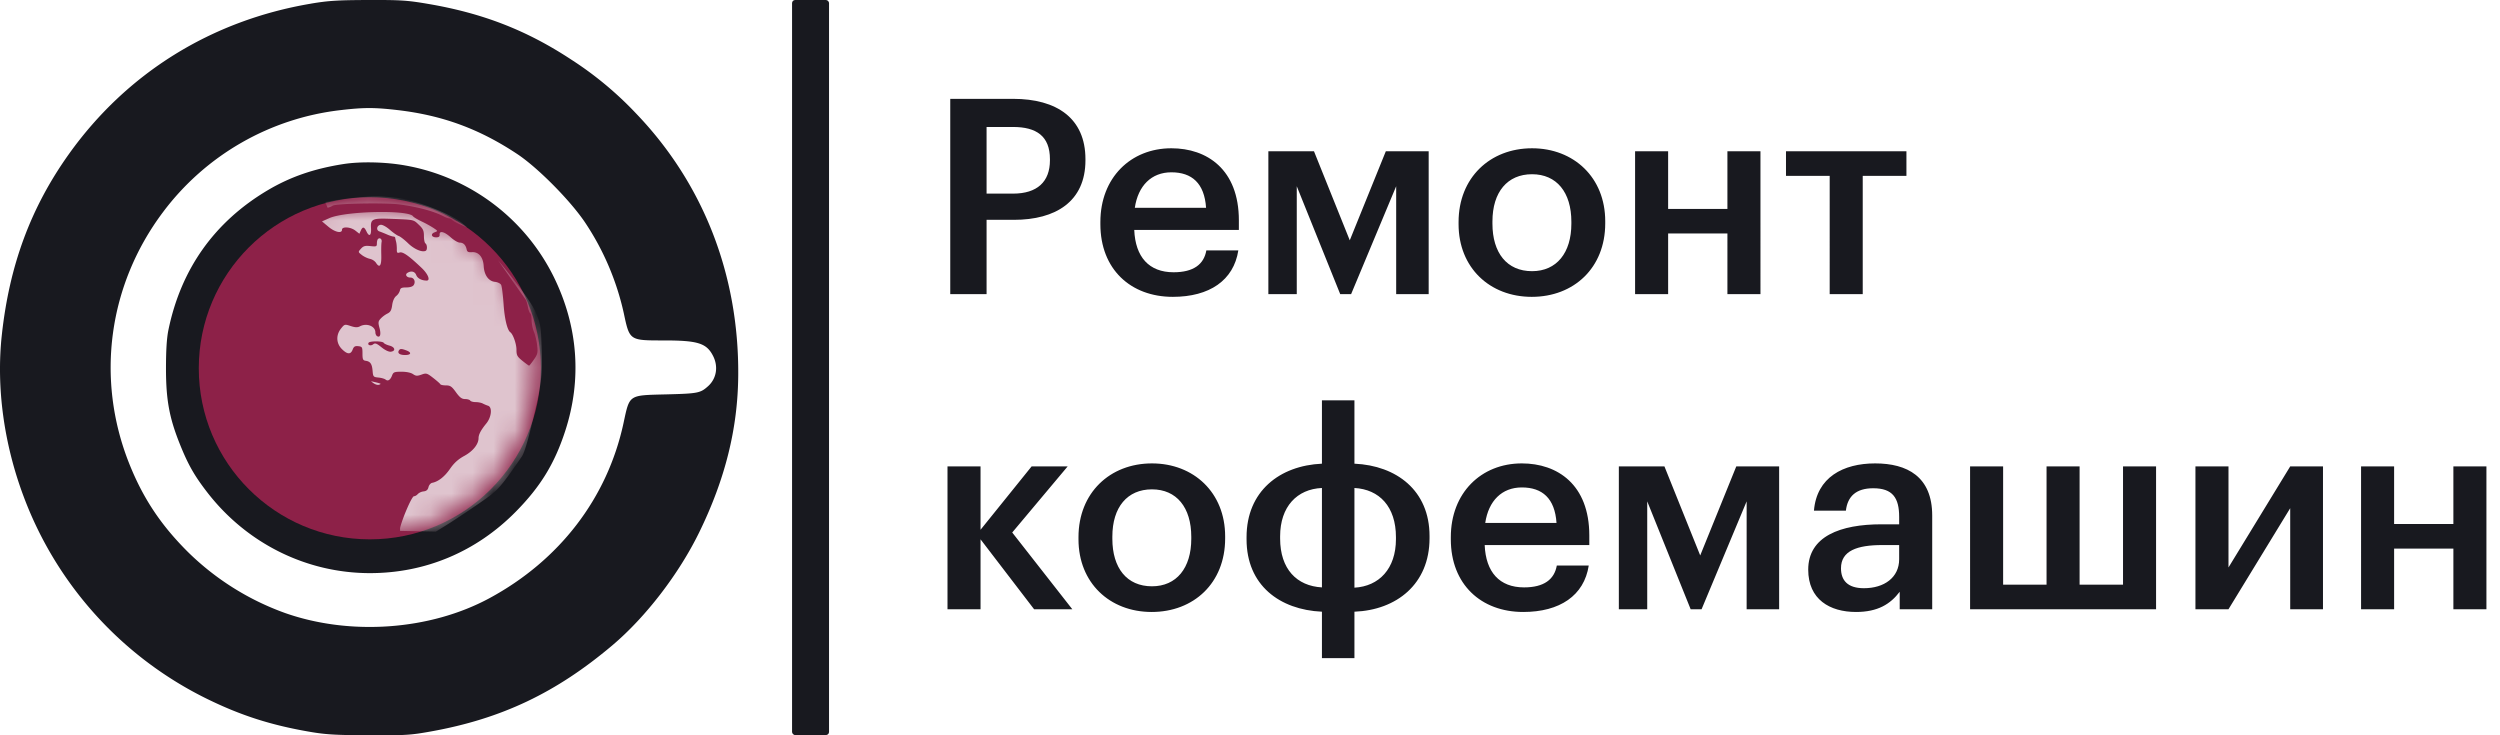 <svg width="119" height="35" fill="none" xmlns="http://www.w3.org/2000/svg"><g clip-path="url(#clip0_29_94)"><path d="M45.232 14h1.729v-3.536h1.3c1.989 0 3.406-.871 3.406-2.834v-.052c0-1.95-1.365-2.873-3.445-2.873h-2.99V14zm1.729-4.784V6.044h1.261c1.105 0 1.755.429 1.755 1.534v.052c0 1.027-.611 1.586-1.755 1.586h-1.261zm8.863 4.914c1.742 0 2.898-.78 3.12-2.21h-1.522c-.116.663-.61 1.04-1.56 1.04-1.17 0-1.82-.728-1.872-2.015h4.98v-.455c0-2.431-1.521-3.432-3.212-3.432-1.937 0-3.38 1.404-3.38 3.51v.104c0 2.145 1.444 3.458 3.446 3.458zm-1.807-4.238c.155-1.053.792-1.69 1.741-1.69.975 0 1.573.52 1.651 1.69h-3.392zM63.793 14h.52l2.145-5.135V14h1.547V7.201h-2.04l-1.716 4.238-1.703-4.238h-2.172V14h1.352V8.865L63.794 14zm9.12.13c2.001 0 3.496-1.378 3.496-3.497v-.104c0-2.08-1.495-3.471-3.484-3.471-2.002 0-3.497 1.404-3.497 3.51v.104c0 2.067 1.482 3.458 3.484 3.458zm.012-1.222c-1.196 0-1.885-.871-1.885-2.262v-.104c0-1.404.715-2.249 1.885-2.249s1.872.858 1.872 2.262v.091c0 1.391-.702 2.262-1.872 2.262zm9.3 1.092h1.573V7.201h-1.573v2.743h-2.822V7.201H77.83V14h1.573v-2.886h2.822V14zm8.522-6.799h-5.734v1.17h2.08V14h1.573V8.371h2.08v-1.17zM49.222 29h1.82l-2.86-3.653 2.639-3.146h-1.716l-2.431 3.016v-3.016h-1.573V29h1.573v-3.328L49.223 29zm5.598.13c2.002 0 3.497-1.378 3.497-3.497v-.104c0-2.08-1.495-3.471-3.484-3.471-2.002 0-3.497 1.404-3.497 3.51v.104c0 2.067 1.482 3.458 3.484 3.458zm.013-1.222c-1.196 0-1.885-.871-1.885-2.262v-.104c0-1.404.715-2.249 1.885-2.249s1.872.858 1.872 2.262v.091c0 1.391-.702 2.262-1.872 2.262zm9.638-5.837v-3.016h-1.547v3.016c-2.015.091-3.588 1.313-3.588 3.497v.104c0 2.184 1.573 3.354 3.588 3.445v2.21h1.547v-2.21c2.002-.078 3.575-1.313 3.575-3.497v-.104c0-2.171-1.573-3.354-3.575-3.445zm0 1.157c1.183.065 1.976.884 1.976 2.34v.091c0 1.417-.806 2.249-1.976 2.314v-4.745zm-1.547 4.732c-1.196-.065-1.99-.871-1.99-2.327v-.104c0-1.417.807-2.249 1.99-2.301v4.732zm9.58 1.17c1.742 0 2.9-.78 3.12-2.21h-1.52c-.118.663-.612 1.04-1.56 1.04-1.17 0-1.82-.728-1.873-2.015h4.98v-.455c0-2.431-1.522-3.432-3.212-3.432-1.937 0-3.38 1.404-3.38 3.51v.104c0 2.145 1.443 3.458 3.445 3.458zm-1.807-4.238c.156-1.053.793-1.69 1.742-1.69.975 0 1.573.52 1.651 1.69h-3.393zM80.475 29h.52l2.145-5.135V29h1.547v-6.799h-2.04l-1.717 4.238-1.703-4.238h-2.17V29h1.351v-5.135L80.475 29zm8.248-1.001c-.78 0-1.092-.377-1.092-.949 0-.832.767-1.105 1.963-1.105h.806v.676c0 .871-.715 1.378-1.677 1.378zm-.377 1.131c1.04 0 1.638-.377 2.08-.962V29h1.547v-4.459c0-1.859-1.196-2.483-2.717-2.483-1.521 0-2.782.663-2.912 2.249h1.52c.079-.676.482-1.066 1.3-1.066.924 0 1.236.455 1.236 1.365v.351h-.845c-1.95 0-3.484.572-3.484 2.158 0 1.417 1.027 2.015 2.275 2.015zm5.43-.13h8.853v-6.799h-1.573v5.629h-2.067v-5.629h-1.573v5.629h-2.067v-5.629h-1.573V29zm12.3 0l2.938-4.81V29h1.56v-6.799h-1.56l-2.938 4.81v-4.81h-1.573V29h1.573zm10.705 0h1.573v-6.799h-1.573v2.743h-2.821v-2.743h-1.573V29h1.573v-2.886h2.821V29z" fill="#18191F"/><path fill-rule="evenodd" clip-rule="evenodd" d="M14.795.175c-4.737.8-8.761 3.302-11.512 7.154C1.466 9.875.447 12.621.086 15.95c-.27 2.48.098 5.182 1.046 7.701a17.587 17.587 0 008.712 9.61c1.623.797 3.067 1.26 4.934 1.578.74.126 1.231.154 2.787.16 1.734.008 1.975-.007 2.952-.183 3.356-.604 5.956-1.839 8.63-4.098 1.588-1.342 3.165-3.394 4.136-5.38 1.24-2.538 1.84-4.956 1.857-7.482.033-4.79-1.669-9.137-4.88-12.473a16.6 16.6 0 00-3.068-2.546C25.059 1.434 22.968.623 20.346.18c-.962-.164-1.289-.185-2.824-.18-1.449.005-1.9.034-2.727.174zm4.145 5.067c2.13.25 3.888.898 5.688 2.095.972.647 2.506 2.194 3.216 3.245a12.7 12.7 0 011.847 4.32c.281 1.316.262 1.303 1.917 1.303 1.613 0 2.024.13 2.334.737.258.505.165 1.075-.233 1.436-.368.333-.485.356-1.98.394-1.835.047-1.751-.01-2.052 1.378-.771 3.561-3.04 6.52-6.381 8.325-2.822 1.524-6.614 1.798-9.725.705a12.718 12.718 0 01-4.61-2.89c-1.305-1.295-2.16-2.584-2.819-4.245-1.592-4.022-.988-8.481 1.62-11.952a12.316 12.316 0 018.464-4.853c1.104-.129 1.602-.128 2.714.002zm-2.604 2.569c-1.396.221-2.513.607-3.576 1.235-2.543 1.503-4.143 3.75-4.743 6.66-.08.39-.116.96-.116 1.835 0 1.489.158 2.346.66 3.598.392.978.691 1.504 1.307 2.3 1.879 2.43 4.723 3.842 7.742 3.842 2.643 0 5.064-1.02 6.941-2.924 1.176-1.193 1.844-2.282 2.351-3.836.806-2.467.617-4.99-.552-7.36a9.784 9.784 0 00-7.068-5.286c-.938-.168-2.128-.194-2.946-.064z" fill="#18191F"/><circle cx="17.604" cy="17.531" r="8.142" fill="#8D2148"/><mask id="a" style="mask-type:alpha" maskUnits="userSpaceOnUse" x="9" y="9" width="17" height="17"><circle cx="17.604" cy="17.604" r="7.849" fill="#8D2148"/></mask><g mask="url(#a)"><path fill-rule="evenodd" clip-rule="evenodd" d="M22.02 10.639c-.509-.441-2.28-1.13-3.141-1.222-.794-.084-.988-.088-1.698-.031-.59.047-1.169.128-1.698.233l.11.268a.793.793 0 00.241-.095c.132-.107 2.5-.151 3.19-.06.852.113 1.628.323 2.092.565.1.053.216.095.258.096.042 0 .113.037.158.082.044.045.221.142.393.216l.312.135-.216-.187zm-2.977 14.504a.836.836 0 01-.002.127l1.706.036.492-.303c.271-.167.93-.604 1.466-.971 1.02-.7 1.048-.73 2.128-2.29.12-.173.278-.687.501-1.627.447-1.877.484-2.169.449-3.482-.03-1.1-.04-1.167-.278-1.758-.267-.664-1.795-2.486-1.795-2.486s1.222 1.747 1.314 1.871c.03.04.076.195.104.345.028.15.08.29.115.311.035.022.064.169.064.327s.049.404.109.548c.06.143.13.435.154.648.04.345.024.419-.155.677-.11.159-.214.289-.23.289-.017 0-.16-.103-.316-.23-.25-.2-.284-.265-.284-.53 0-.275-.165-.74-.294-.83-.145-.102-.274-.643-.321-1.346-.03-.433-.081-.842-.116-.909-.035-.067-.166-.132-.291-.144-.306-.03-.514-.321-.539-.752-.024-.428-.242-.685-.56-.661-.17.013-.228-.016-.25-.128-.042-.213-.155-.325-.329-.327-.084 0-.279-.115-.432-.253-.303-.273-.542-.33-.526-.125.007.089-.042.127-.164.127-.23 0-.28-.165-.074-.24.16-.06.16-.061-.048-.202a5.5 5.5 0 00-.57-.314c-.2-.095-.384-.206-.41-.246-.21-.316-3.227-.25-3.985.088l-.35.155.303.253c.314.263.65.337.65.144 0-.163.41-.136.637.042l.19.15.067-.15c.09-.201.163-.189.275.047.13.27.233.189.212-.166-.027-.443.058-.48 1.015-.44.738.03.931.033 1.074.12.061.037.113.09.195.168.193.182.235.276.235.528 0 .17.032.327.072.352.084.052.097.302.018.348-.16.095-.546-.066-.837-.348-.175-.17-.38-.33-.454-.353-.074-.024-.265-.157-.424-.297-.163-.143-.352-.246-.433-.236-.188.024-.232.259-.06.316.072.024.234.089.36.144.124.055.263.1.306.1.044 0 .082.025.085.055.003.03.023.12.044.199.02.08.035.236.033.347-.004.17.018.195.136.158.149-.047.432.152 1.05.739.305.29.425.6.23.598-.237-.003-.432-.107-.491-.262-.066-.174-.242-.218-.42-.105-.13.082-.04.223.141.223.174 0 .26.194.16.354-.048.074-.177.116-.354.116-.223 0-.285.03-.305.145a.522.522 0 01-.176.262c-.093.073-.166.237-.192.433-.033.244-.083.335-.227.404a1.242 1.242 0 00-.321.239c-.12.131-.126.188-.054.454.081.304.028.472-.12.38-.043-.027-.078-.107-.078-.178 0-.297-.417-.46-.738-.287-.112.06-.222.056-.438-.015-.28-.093-.292-.09-.459.118-.248.311-.232.706.04.978.26.26.42.269.513.026.056-.147.112-.18.27-.163.183.021.198.047.198.349 0 .279.022.328.157.347.218.031.298.15.325.485.022.271.038.29.276.312.139.013.292.057.34.096.113.094.23.02.313-.2.058-.153.11-.173.449-.173.23 0 .447.045.544.113.134.094.2.098.404.025.227-.082.262-.073.559.158.174.135.327.27.34.3.014.03.133.055.267.055.204 0 .278.05.475.325.18.25.28.325.434.325.11 0 .22.033.245.072.024.04.14.073.258.073.117 0 .27.03.339.067.069.037.182.084.251.106.212.065.167.54-.079.84-.258.316-.372.53-.372.7 0 .29-.264.621-.674.845-.294.16-.49.337-.683.616-.258.375-.56.612-.85.668-.074.014-.153.107-.176.206-.03.127-.098.187-.233.203a.486.486 0 00-.277.126c-.047.058-.128.104-.18.104-.11 0-.583 1.131-.663 1.522zm-1.383-6.996c.195.173.35.217.455.13.021-.018-.15-.064-.455-.13zm.49-6c-.008-.27-.002-.55.014-.626.03-.139-.085-.232-.174-.141-.028.027-.05.121-.05.21 0 .144-.028.156-.307.124-.25-.028-.334-.005-.45.123-.142.157-.142.158.037.298.098.078.27.161.383.185a.511.511 0 01.288.18c.178.285.273.155.258-.354zm-.385 4.242c-.116.095-.288.038-.22-.073.056-.09.663-.087.72.003.023.04.147.099.274.132.265.068.31.256.07.29-.098.014-.272-.067-.449-.21-.236-.19-.308-.215-.395-.142zm1.515.51c-.254 0-.373-.088-.293-.217.056-.09.123-.09.357-.002.263.1.229.219-.064.219z" fill="#DFC4CE"/></g><rect x="37.702" width="1.76" height="34.988" rx=".147" fill="#18191F"/></g><defs><clipPath id="clip0_29_94"><path fill="#fff" d="M0 0h119v35H0z"/></clipPath></defs></svg>